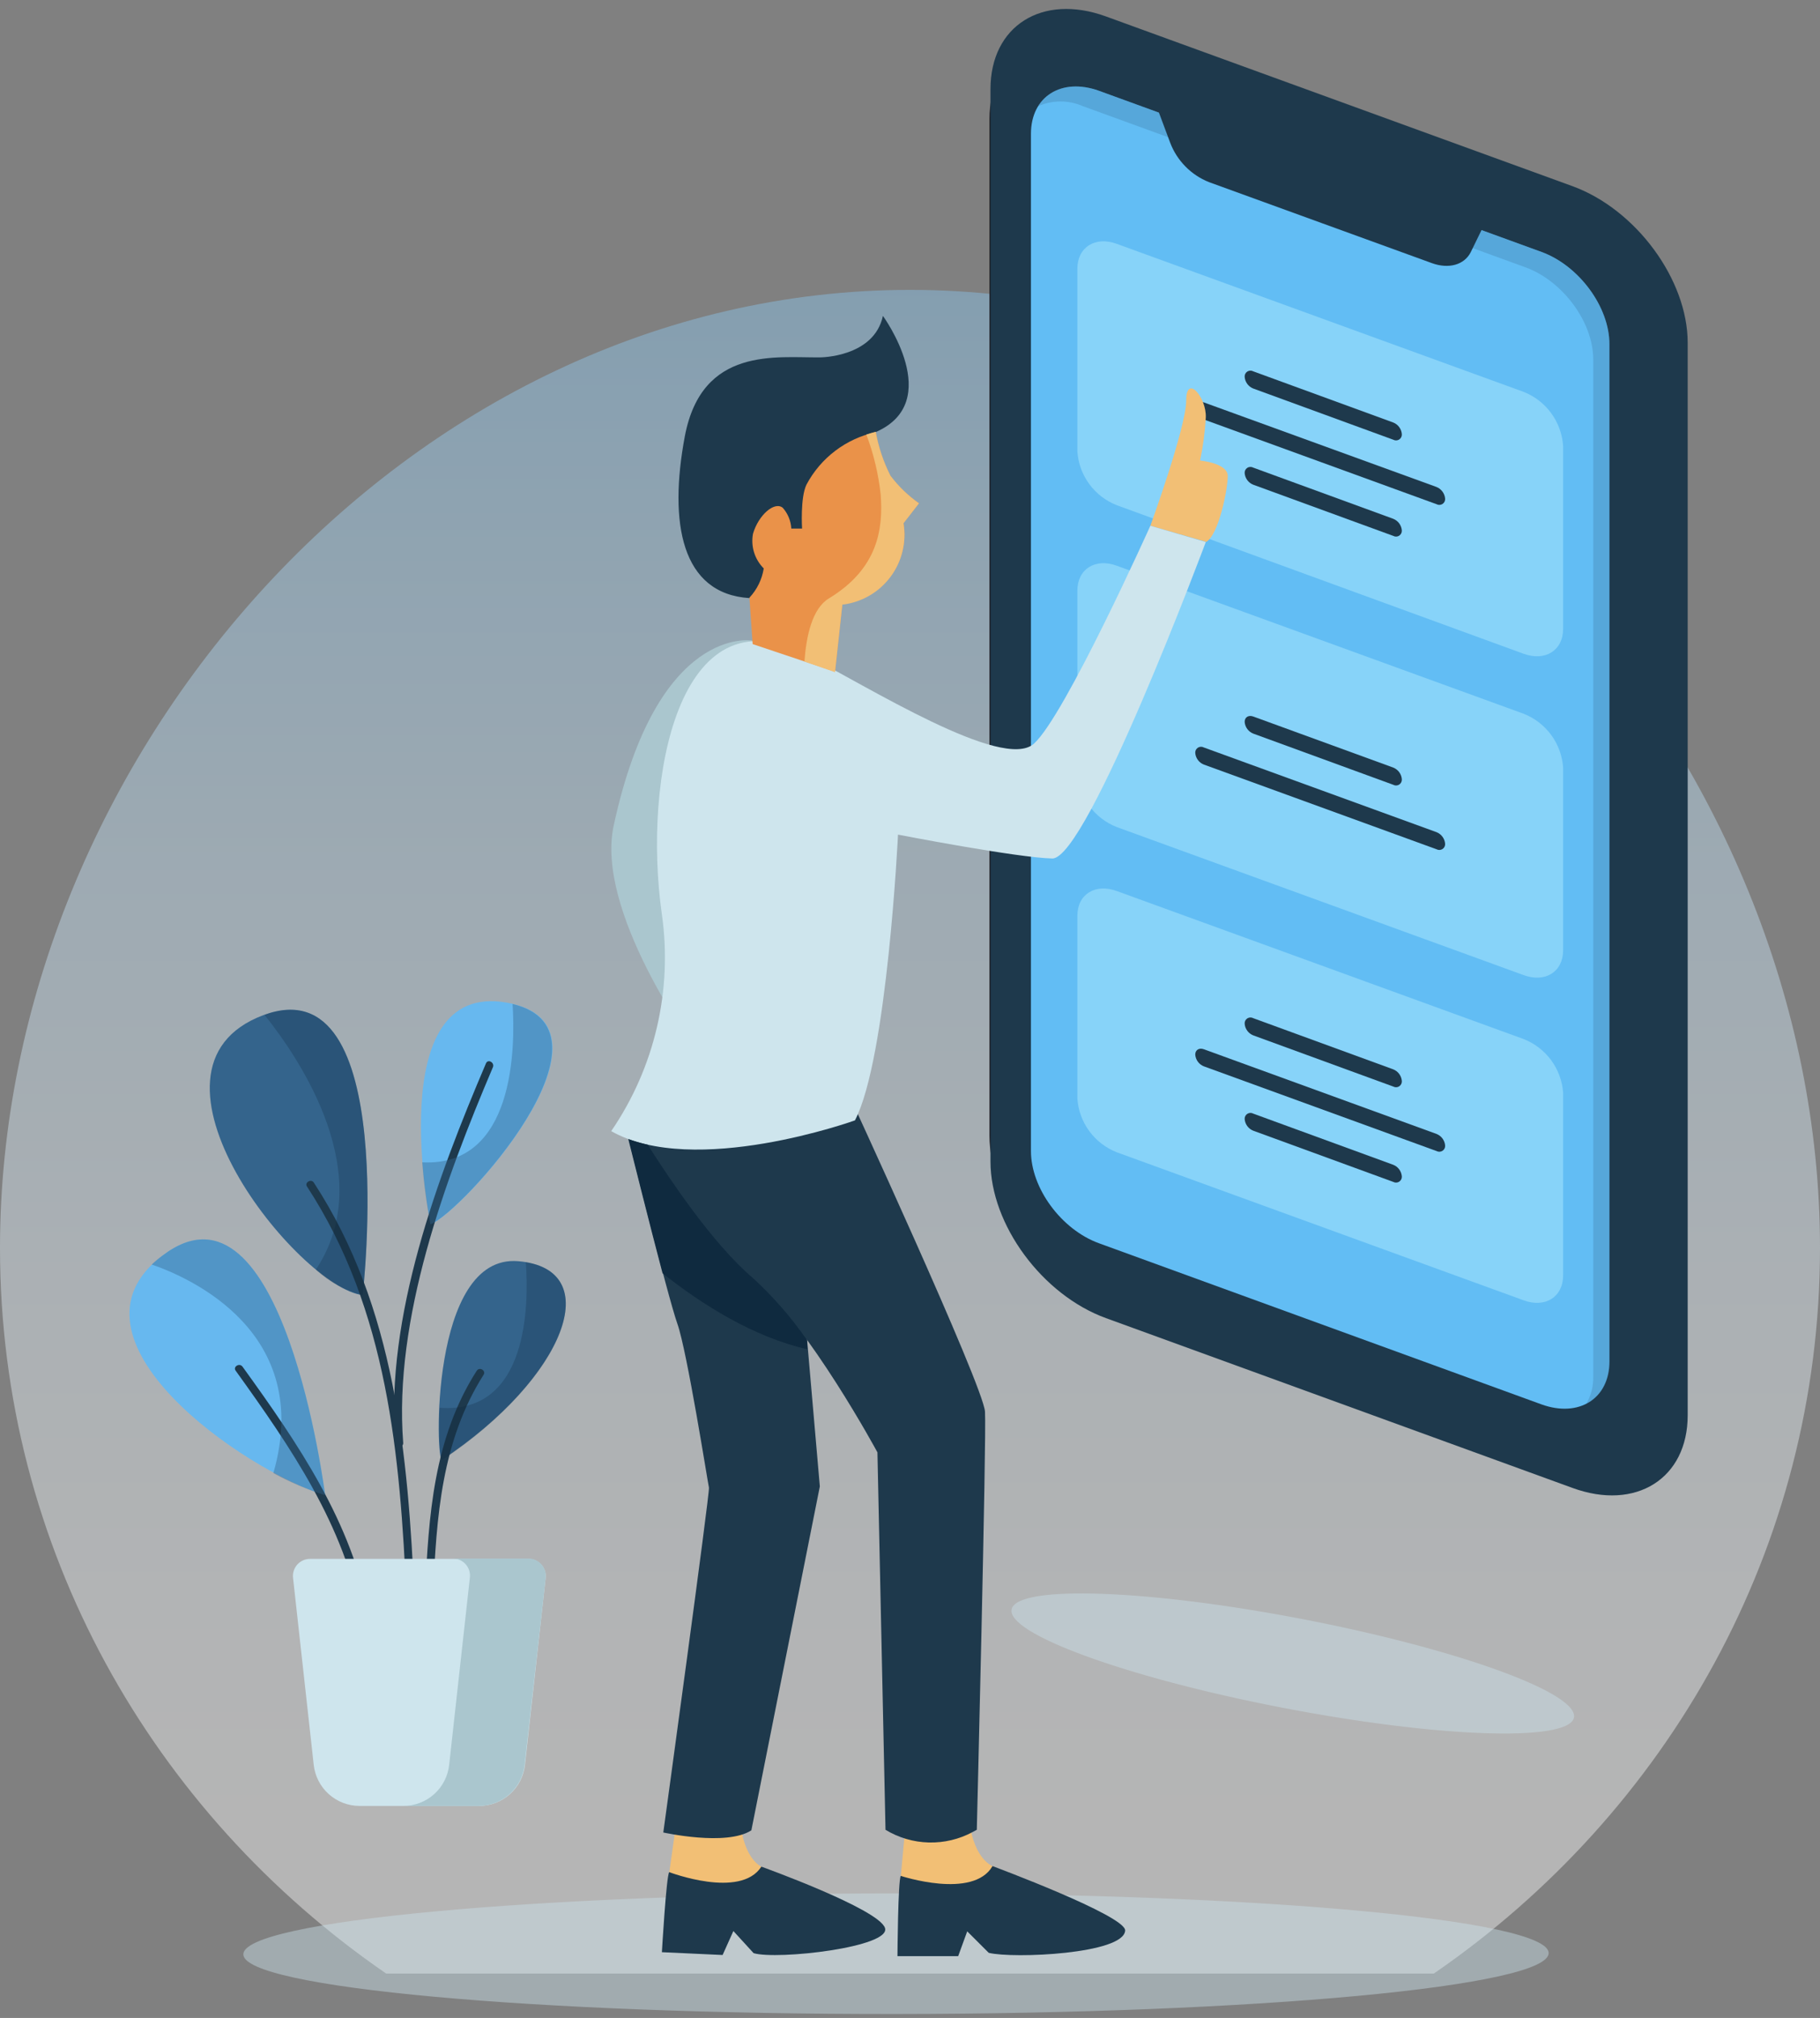<svg width="203" height="225" viewBox="0 0 203 225" fill="none" xmlns="http://www.w3.org/2000/svg">
<rect x="0" y="0" width="203" height="225" fill="#808080" stroke="none"/>
<path opacity="0.42" d="M43.074 220.052H159.926C185.972 202.139 203 172.59 203 139.146C203 84.494 157.561 32.322 101.506 32.322C45.451 32.322 0 84.494 0 139.146C0 172.59 17.028 202.139 43.074 220.052Z" fill="url(#paint0_linear)"/>
<path opacity="0.43" d="M172.736 217.767C172.736 214.053 140.143 211.072 99.938 211.11C59.733 211.148 27.14 214.189 27.14 217.904C27.14 221.618 59.733 224.598 99.938 224.561C140.143 224.523 172.736 221.481 172.736 217.767Z" fill="#CEE5ED"/>
<path d="M122.569 143.22C115.832 140.824 110.368 133.347 110.368 126.66V13.222C110.368 6.536 115.832 3.097 122.569 5.541L171.947 23.515C178.671 25.911 184.147 33.388 184.147 40.075V153.513C184.147 160.199 178.671 163.65 171.947 161.194L122.569 143.22Z" fill="#17161C"/>
<path d="M123.361 146.971C116.265 144.395 110.477 136.558 110.477 129.513V9.939C110.477 2.881 116.241 -0.749 123.337 1.827L175.393 20.759C182.478 23.347 188.242 31.172 188.242 38.218V157.803C188.242 164.849 182.478 168.492 175.393 165.903L123.361 146.971Z" fill="#1E394C"/>
<path d="M122.568 138.619C118.39 137.098 114.991 132.496 114.991 128.35V14.912C114.991 10.766 118.39 8.621 122.568 10.119L171.947 28.093C176.113 29.614 179.512 34.216 179.512 38.362V151.8C179.512 155.946 176.113 158.091 171.947 156.593L122.568 138.619Z" fill="#62BDF4"/>
<path opacity="0.25" d="M171.946 28.104L122.568 10.13C119.614 9.052 117.056 9.819 115.808 11.832C116.59 11.49 117.434 11.314 118.287 11.314C119.141 11.314 119.985 11.49 120.767 11.832L170.145 29.806C174.312 31.316 177.71 35.929 177.71 40.075V153.513C177.733 154.592 177.45 155.655 176.894 156.581C177.737 156.126 178.432 155.44 178.896 154.603C179.36 153.766 179.574 152.814 179.512 151.86V38.373C179.512 34.227 176.113 29.626 171.946 28.104Z" fill="#34648C"/>
<path d="M165.618 24.894L128.885 11.533L130.518 15.907C130.893 16.899 131.472 17.802 132.216 18.559C132.96 19.316 133.854 19.911 134.841 20.304L159.71 29.339C161.595 30.022 163.313 29.531 164.033 28.141L165.618 24.894Z" fill="#1E394C"/>
<path d="M169.941 43.693L124.574 27.193C122.172 26.306 120.167 27.552 120.167 29.973V50.343C120.257 51.656 120.718 52.916 121.499 53.977C122.279 55.038 123.346 55.856 124.574 56.334L169.941 72.894C172.343 73.769 174.348 72.535 174.348 70.114V49.744C174.266 48.422 173.807 47.151 173.027 46.079C172.246 45.007 171.176 44.18 169.941 43.693Z" fill="#87D3F9"/>
<path d="M169.941 79.581L124.574 63.081C122.172 62.194 120.167 63.44 120.167 65.861V86.231C120.257 87.544 120.718 88.804 121.499 89.865C122.279 90.926 123.346 91.743 124.574 92.222L169.941 108.722C172.343 109.609 174.348 108.363 174.348 105.954V85.584C174.258 84.27 173.796 83.008 173.016 81.945C172.236 80.883 171.17 80.063 169.941 79.581Z" fill="#87D3F9"/>
<path d="M169.941 115.853L124.574 99.353C122.172 98.466 120.167 99.7 120.167 102.121V122.491C120.258 123.803 120.72 125.063 121.501 126.124C122.281 127.184 123.346 128.002 124.574 128.482L169.941 144.982C172.343 145.869 174.348 144.623 174.348 142.202V121.832C174.254 120.522 173.79 119.265 173.01 118.207C172.23 117.149 171.166 116.333 169.941 115.853Z" fill="#87D3F9"/>
<path d="M155.399 47.109L139.788 41.405C139.686 41.349 139.571 41.321 139.454 41.325C139.338 41.328 139.224 41.363 139.126 41.426C139.028 41.488 138.948 41.576 138.896 41.68C138.843 41.784 138.82 41.9 138.828 42.016C138.848 42.302 138.949 42.576 139.119 42.807C139.289 43.038 139.521 43.217 139.788 43.322L155.399 49.026C155.501 49.082 155.617 49.11 155.733 49.106C155.85 49.103 155.963 49.068 156.061 49.005C156.16 48.943 156.239 48.855 156.292 48.751C156.344 48.647 156.368 48.531 156.36 48.415C156.339 48.129 156.238 47.855 156.068 47.624C155.898 47.392 155.666 47.214 155.399 47.109Z" fill="#1E394C"/>
<path d="M155.399 57.845L139.788 52.141C139.686 52.085 139.571 52.057 139.454 52.061C139.338 52.065 139.224 52.099 139.126 52.162C139.028 52.224 138.948 52.312 138.896 52.416C138.843 52.52 138.82 52.636 138.828 52.752C138.851 53.036 138.953 53.308 139.122 53.537C139.292 53.766 139.523 53.942 139.788 54.047L155.399 59.75C155.5 59.806 155.615 59.834 155.73 59.83C155.845 59.827 155.958 59.793 156.056 59.732C156.154 59.671 156.234 59.585 156.287 59.483C156.34 59.381 156.366 59.266 156.36 59.151C156.339 58.865 156.238 58.591 156.068 58.36C155.898 58.129 155.666 57.95 155.399 57.845Z" fill="#1E394C"/>
<path d="M160.227 54.298L134.277 44.868C133.749 44.676 133.316 44.94 133.316 45.467C133.337 45.753 133.438 46.027 133.608 46.258C133.778 46.489 134.01 46.668 134.277 46.773L160.227 56.216C160.329 56.272 160.444 56.3 160.561 56.296C160.678 56.292 160.791 56.258 160.889 56.195C160.988 56.132 161.067 56.044 161.12 55.941C161.172 55.837 161.196 55.721 161.188 55.605C161.164 55.319 161.062 55.046 160.893 54.816C160.723 54.585 160.493 54.406 160.227 54.298Z" fill="#1E394C"/>
<path d="M155.4 85.584L139.789 79.892C139.26 79.701 138.828 79.964 138.828 80.492C138.849 80.778 138.95 81.052 139.12 81.283C139.29 81.514 139.522 81.692 139.789 81.798L155.4 87.501C155.502 87.558 155.617 87.585 155.734 87.582C155.85 87.578 155.964 87.543 156.062 87.481C156.16 87.418 156.24 87.33 156.292 87.227C156.345 87.123 156.368 87.006 156.36 86.89C156.34 86.604 156.238 86.33 156.069 86.099C155.899 85.868 155.667 85.69 155.4 85.584Z" fill="#1E394C"/>
<path d="M160.227 92.786L134.277 83.344C134.175 83.287 134.059 83.259 133.943 83.263C133.826 83.267 133.713 83.302 133.614 83.364C133.516 83.427 133.436 83.515 133.384 83.618C133.331 83.722 133.308 83.838 133.316 83.955C133.339 84.238 133.441 84.51 133.611 84.739C133.781 84.968 134.011 85.144 134.277 85.249L160.227 94.691C160.328 94.747 160.442 94.774 160.557 94.771C160.673 94.768 160.785 94.734 160.883 94.673C160.981 94.612 161.061 94.526 161.114 94.424C161.168 94.322 161.193 94.207 161.187 94.092C161.167 93.806 161.066 93.532 160.896 93.301C160.726 93.07 160.494 92.891 160.227 92.786Z" fill="#1E394C"/>
<path d="M155.399 119.231L139.788 113.527C139.686 113.471 139.571 113.443 139.454 113.447C139.338 113.45 139.224 113.485 139.126 113.548C139.028 113.61 138.948 113.698 138.896 113.802C138.843 113.906 138.82 114.022 138.828 114.138C138.848 114.424 138.949 114.698 139.119 114.929C139.289 115.16 139.521 115.339 139.788 115.444L155.399 121.148C155.501 121.204 155.617 121.232 155.733 121.228C155.85 121.225 155.963 121.19 156.061 121.127C156.16 121.065 156.239 120.977 156.292 120.873C156.344 120.769 156.368 120.653 156.36 120.537C156.339 120.251 156.238 119.977 156.068 119.746C155.898 119.515 155.666 119.336 155.399 119.231Z" fill="#1E394C"/>
<path d="M155.399 129.873L139.789 124.169C139.687 124.114 139.573 124.086 139.458 124.089C139.342 124.092 139.23 124.126 139.132 124.187C139.034 124.248 138.954 124.334 138.901 124.437C138.847 124.539 138.822 124.653 138.828 124.768C138.849 125.054 138.95 125.329 139.12 125.56C139.29 125.791 139.521 125.969 139.789 126.074L155.399 131.778C155.501 131.834 155.615 131.861 155.73 131.858C155.846 131.855 155.958 131.821 156.056 131.76C156.154 131.699 156.234 131.613 156.287 131.511C156.341 131.409 156.366 131.294 156.36 131.179C156.339 130.893 156.238 130.619 156.068 130.388C155.898 130.157 155.667 129.978 155.399 129.873Z" fill="#1E394C"/>
<path d="M160.227 126.433L134.277 116.991C133.749 116.799 133.316 117.063 133.316 117.59C133.337 117.876 133.438 118.15 133.608 118.382C133.778 118.613 134.01 118.791 134.277 118.896L160.227 128.339C160.329 128.395 160.444 128.423 160.561 128.419C160.678 128.415 160.791 128.381 160.889 128.318C160.988 128.255 161.067 128.168 161.12 128.064C161.172 127.96 161.196 127.844 161.188 127.728C161.165 127.444 161.063 127.172 160.893 126.943C160.723 126.714 160.492 126.538 160.227 126.433Z" fill="#1E394C"/>
<path d="M110.705 208.07C110.705 208.07 108.303 207.219 108.039 202.019H101.134L100.474 209.208L105.673 213.45L110.164 211.209L110.705 208.07Z" fill="#F2BF75"/>
<path d="M100.473 209.16C100.473 209.16 108.53 211.82 110.704 208.069C110.704 208.069 125.606 213.605 125.498 215.259C125.33 217.871 113.009 218.41 110.284 217.739L107.882 215.343L106.873 218.111H100.101C100.101 218.111 100.161 209.579 100.473 209.16Z" fill="#1E394C"/>
<path d="M84.923 208.13C84.923 208.13 82.606 207.171 82.522 201.959L75.653 201.647L74.656 208.741L79.604 213.27L84.191 211.245L84.923 208.13Z" fill="#F2BF75"/>
<path d="M74.643 208.741C74.643 208.741 82.58 211.773 84.922 208.13C84.922 208.13 97.963 212.815 98.707 214.96C99.452 217.105 86.699 218.555 84.057 217.776L81.8 215.307L80.599 217.98L73.826 217.668C73.826 217.668 74.319 209.148 74.643 208.741Z" fill="#1E394C"/>
<path d="M69.984 126.434C69.984 126.434 74.475 144.575 75.556 147.607C76.637 150.638 78.955 165.377 79.075 165.868C79.195 166.359 73.983 204.32 73.983 204.32C73.983 204.32 81.02 205.89 83.806 204.08L91.443 165.736L88.165 128.015L69.984 126.434Z" fill="#1E394C"/>
<path d="M70.957 125.475C70.957 125.475 77.862 137.266 84.046 142.526C90.23 147.786 97.868 161.938 97.868 161.938L98.768 204.02C100.225 204.904 101.888 205.392 103.592 205.436C105.296 205.48 106.982 205.079 108.483 204.272L108.951 204.02C108.951 204.02 110.044 160.296 109.864 157.396C109.684 154.497 94.253 121.113 94.253 121.113L70.957 125.475Z" fill="#1E394C"/>
<path d="M97.676 48.187C97.676 48.187 92.272 67.251 83.59 66.688C75.989 66.209 74.572 58.3 76.385 48.642C78.294 38.577 86.628 39.907 91.479 39.847C91.479 39.847 97.484 39.847 98.48 35.222C98.48 35.222 105.469 44.808 97.652 48.187" fill="#1E394C"/>
<path d="M83.889 71.422C83.889 71.422 73.31 69.552 68.447 92.068C66.393 101.534 77.177 116.38 77.177 116.38L88.44 94.728L83.889 71.422Z" fill="#AAC6CE"/>
<path d="M128.309 58.624C128.309 58.624 132.307 47.648 132.307 44.652C132.307 41.656 134.589 44.292 134.493 46.557C134.401 48.169 134.188 49.771 133.856 51.35C133.856 51.35 136.943 51.626 136.943 53.076C136.943 54.526 135.946 59.606 134.541 60.421L128.309 58.624Z" fill="#F2BF75"/>
<path d="M89.775 72.954C96.8 76.549 111.858 86.015 115.316 82.924C118.775 79.832 128.309 58.623 128.309 58.623L134.494 60.432C134.494 60.432 121.284 95.805 117.37 95.721C113.455 95.637 100.162 93.061 100.162 93.061C100.162 93.061 98.961 118.032 95.359 124.922C95.359 124.922 77.442 131.369 68.172 126.121C73.026 119.034 75.04 110.388 73.816 101.892C71.678 86.782 75.725 65.705 89.775 72.954Z" fill="#CEE5ED"/>
<path d="M97.676 48.187C97.984 49.891 98.539 51.541 99.321 53.087C100.219 54.255 101.292 55.278 102.503 56.119L100.774 58.3C100.948 59.346 100.909 60.416 100.657 61.446C100.405 62.476 99.947 63.444 99.309 64.292C98.671 65.14 97.868 65.85 96.947 66.379C96.027 66.908 95.008 67.246 93.953 67.371L93.136 74.896L83.95 71.816L83.59 66.64C84.436 65.737 84.993 64.602 85.187 63.38C84.689 62.882 84.32 62.271 84.11 61.599C83.901 60.927 83.859 60.214 83.986 59.522C84.587 57.437 86.388 55.855 87.312 56.622C87.88 57.265 88.214 58.08 88.261 58.935H89.462C89.462 58.935 89.246 55.484 89.954 54.034C90.738 52.558 91.835 51.27 93.168 50.26C94.502 49.25 96.04 48.543 97.676 48.187Z" fill="#EA9249"/>
<path d="M93.136 74.945L93.953 67.419C95.007 67.294 96.026 66.957 96.947 66.428C97.867 65.899 98.671 65.189 99.308 64.341C99.946 63.493 100.405 62.525 100.656 61.495C100.908 60.465 100.948 59.395 100.773 58.349L102.502 56.12C101.288 55.265 100.214 54.226 99.32 53.041C98.538 51.495 97.984 49.844 97.675 48.14C97.315 48.224 96.979 48.343 96.63 48.451C97.443 50.6 97.98 52.842 98.228 55.126C98.528 59.02 97.903 63.417 92.451 66.725C90.59 67.851 89.93 70.906 89.726 73.758L93.136 74.945Z" fill="#F2BF75"/>
<path d="M90.062 150.447C84.058 149.081 78.306 145.474 73.899 141.963C72.458 136.523 70.608 129.094 70.08 127.009C70.787 127.261 71.509 127.469 72.242 127.632C74.535 131.227 79.447 138.668 83.998 142.514C86.247 144.584 88.26 146.894 90.002 149.404L90.062 150.447Z" fill="#0F2A3F"/>
<path opacity="0.43" d="M175.573 191.318C175.477 188.454 161.367 183.518 144.039 180.294C126.711 177.071 112.722 176.771 112.818 179.635C112.914 182.499 127.024 187.436 144.352 190.659C161.68 193.882 175.657 194.182 175.573 191.318Z" fill="#CEE5ED"/>
<path d="M40.456 144.406C40.456 144.406 44.695 107.428 29.36 113.192C13.557 119.147 33.371 143.592 40.456 144.406Z" fill="#34648C"/>
<path d="M36.265 166.718C36.265 166.718 31.605 129.716 18.12 139.997C5.908 149.236 27.235 163.962 36.265 166.718Z" fill="#67B8EF"/>
<path d="M26.286 152.831C32.423 161.374 38.427 170.05 40.36 180.606C40.468 181.17 41.321 180.93 41.213 180.379C39.291 169.75 33.263 160.991 27.055 152.388C26.719 151.92 25.95 152.388 26.286 152.831Z" fill="#1E394C"/>
<path d="M48.032 136.511C48.032 136.511 42.485 109.31 56.522 111.791C70.56 114.271 51.539 135.205 48.032 136.511Z" fill="#67B8EF"/>
<path d="M49.306 162.765C48.585 163.232 47.889 139.794 57.796 140.621C67.703 141.448 63.103 153.586 49.306 162.765Z" fill="#34648C"/>
<path d="M44.972 160.882C43.891 147.09 49.631 131.561 54.975 119.003C55.203 118.488 54.434 118.033 54.206 118.56C48.766 131.321 42.978 146.815 44.083 160.882C44.083 161.445 45.008 161.445 44.972 160.882Z" fill="#1E394C"/>
<path d="M46.233 178.342C45.512 162.177 44.083 145.761 35.005 131.862C34.705 131.382 33.924 131.862 34.248 132.305C43.242 146.085 44.635 162.261 45.344 178.342C45.344 178.917 46.257 178.917 46.233 178.342Z" fill="#1E394C"/>
<path d="M48.309 177.671C48.681 169.163 49.245 160.668 53.94 153.286C54.241 152.807 53.472 152.364 53.172 152.843C48.369 160.332 47.792 169.031 47.42 177.671C47.42 178.246 48.285 178.246 48.309 177.671Z" fill="#1E394C"/>
<path d="M32.687 175.945L34.992 196.783C35.131 198.04 35.73 199.202 36.673 200.047C37.617 200.891 38.84 201.359 40.108 201.36H53.425C54.695 201.362 55.92 200.896 56.867 200.051C57.813 199.206 58.413 198.042 58.552 196.783L60.858 175.945C60.886 175.677 60.858 175.407 60.776 175.15C60.693 174.894 60.557 174.657 60.377 174.456C60.197 174.256 59.977 174.094 59.731 173.983C59.485 173.873 59.219 173.814 58.949 173.813H34.584C34.314 173.812 34.047 173.869 33.8 173.98C33.554 174.09 33.334 174.251 33.154 174.453C32.975 174.655 32.84 174.892 32.76 175.149C32.679 175.406 32.654 175.678 32.687 175.945Z" fill="#CEE5ED"/>
<path d="M58.949 173.775H50.543C50.814 173.78 51.08 173.841 51.325 173.956C51.57 174.071 51.788 174.236 51.964 174.441C52.14 174.646 52.27 174.886 52.346 175.145C52.422 175.405 52.442 175.677 52.404 175.944L50.099 196.782C49.963 198.04 49.365 199.204 48.42 200.049C47.476 200.894 46.252 201.361 44.983 201.359H53.389C54.659 201.361 55.885 200.895 56.831 200.05C57.777 199.205 58.378 198.041 58.517 196.782L60.858 175.944C60.892 175.674 60.868 175.399 60.788 175.138C60.708 174.877 60.573 174.636 60.392 174.431C60.212 174.226 59.99 174.062 59.741 173.949C59.492 173.836 59.222 173.777 58.949 173.775Z" fill="#AAC6CE"/>
<path opacity="0.26" d="M35.233 141.556C36.7 142.937 38.499 143.919 40.456 144.407C40.456 144.407 44.671 107.645 29.505 113.157C33.552 118.214 42.198 131.095 35.233 141.556Z" fill="#0F2A3F"/>
<path opacity="0.26" d="M58.648 140.74C58.996 145.401 58.948 157.707 49.041 156.965C48.873 160.38 49.114 162.956 49.354 162.776C62.695 153.861 67.426 142.19 58.648 140.74Z" fill="#0F2A3F"/>
<path opacity="0.42" d="M57.172 111.946C57.484 116.739 57.412 130.136 47.097 129.597C47.271 131.916 47.576 134.225 48.009 136.51C51.48 135.204 69.864 114.99 57.172 111.946Z" fill="#34648C"/>
<path opacity="0.42" d="M36.265 166.718C36.265 166.718 31.606 129.716 18.121 139.997C17.699 140.302 17.298 140.635 16.92 140.992C21.135 142.441 35.028 148.517 30.489 164.25C32.331 165.256 34.265 166.083 36.265 166.718Z" fill="#34648C"/>
<defs>
<linearGradient id="paint0_linear" x1="101.506" y1="205.673" x2="101.506" y2="-2.822" gradientUnits="userSpaceOnUse">
<stop stop-color="white"/>
<stop offset="0.13" stop-color="#F8FCFE"/>
<stop offset="0.31" stop-color="#E6F3FC"/>
<stop offset="0.52" stop-color="#C7E5F9"/>
<stop offset="0.75" stop-color="#9CD1F5"/>
<stop offset="1" stop-color="#67B8EF"/>
</linearGradient>
</defs>
</svg>
